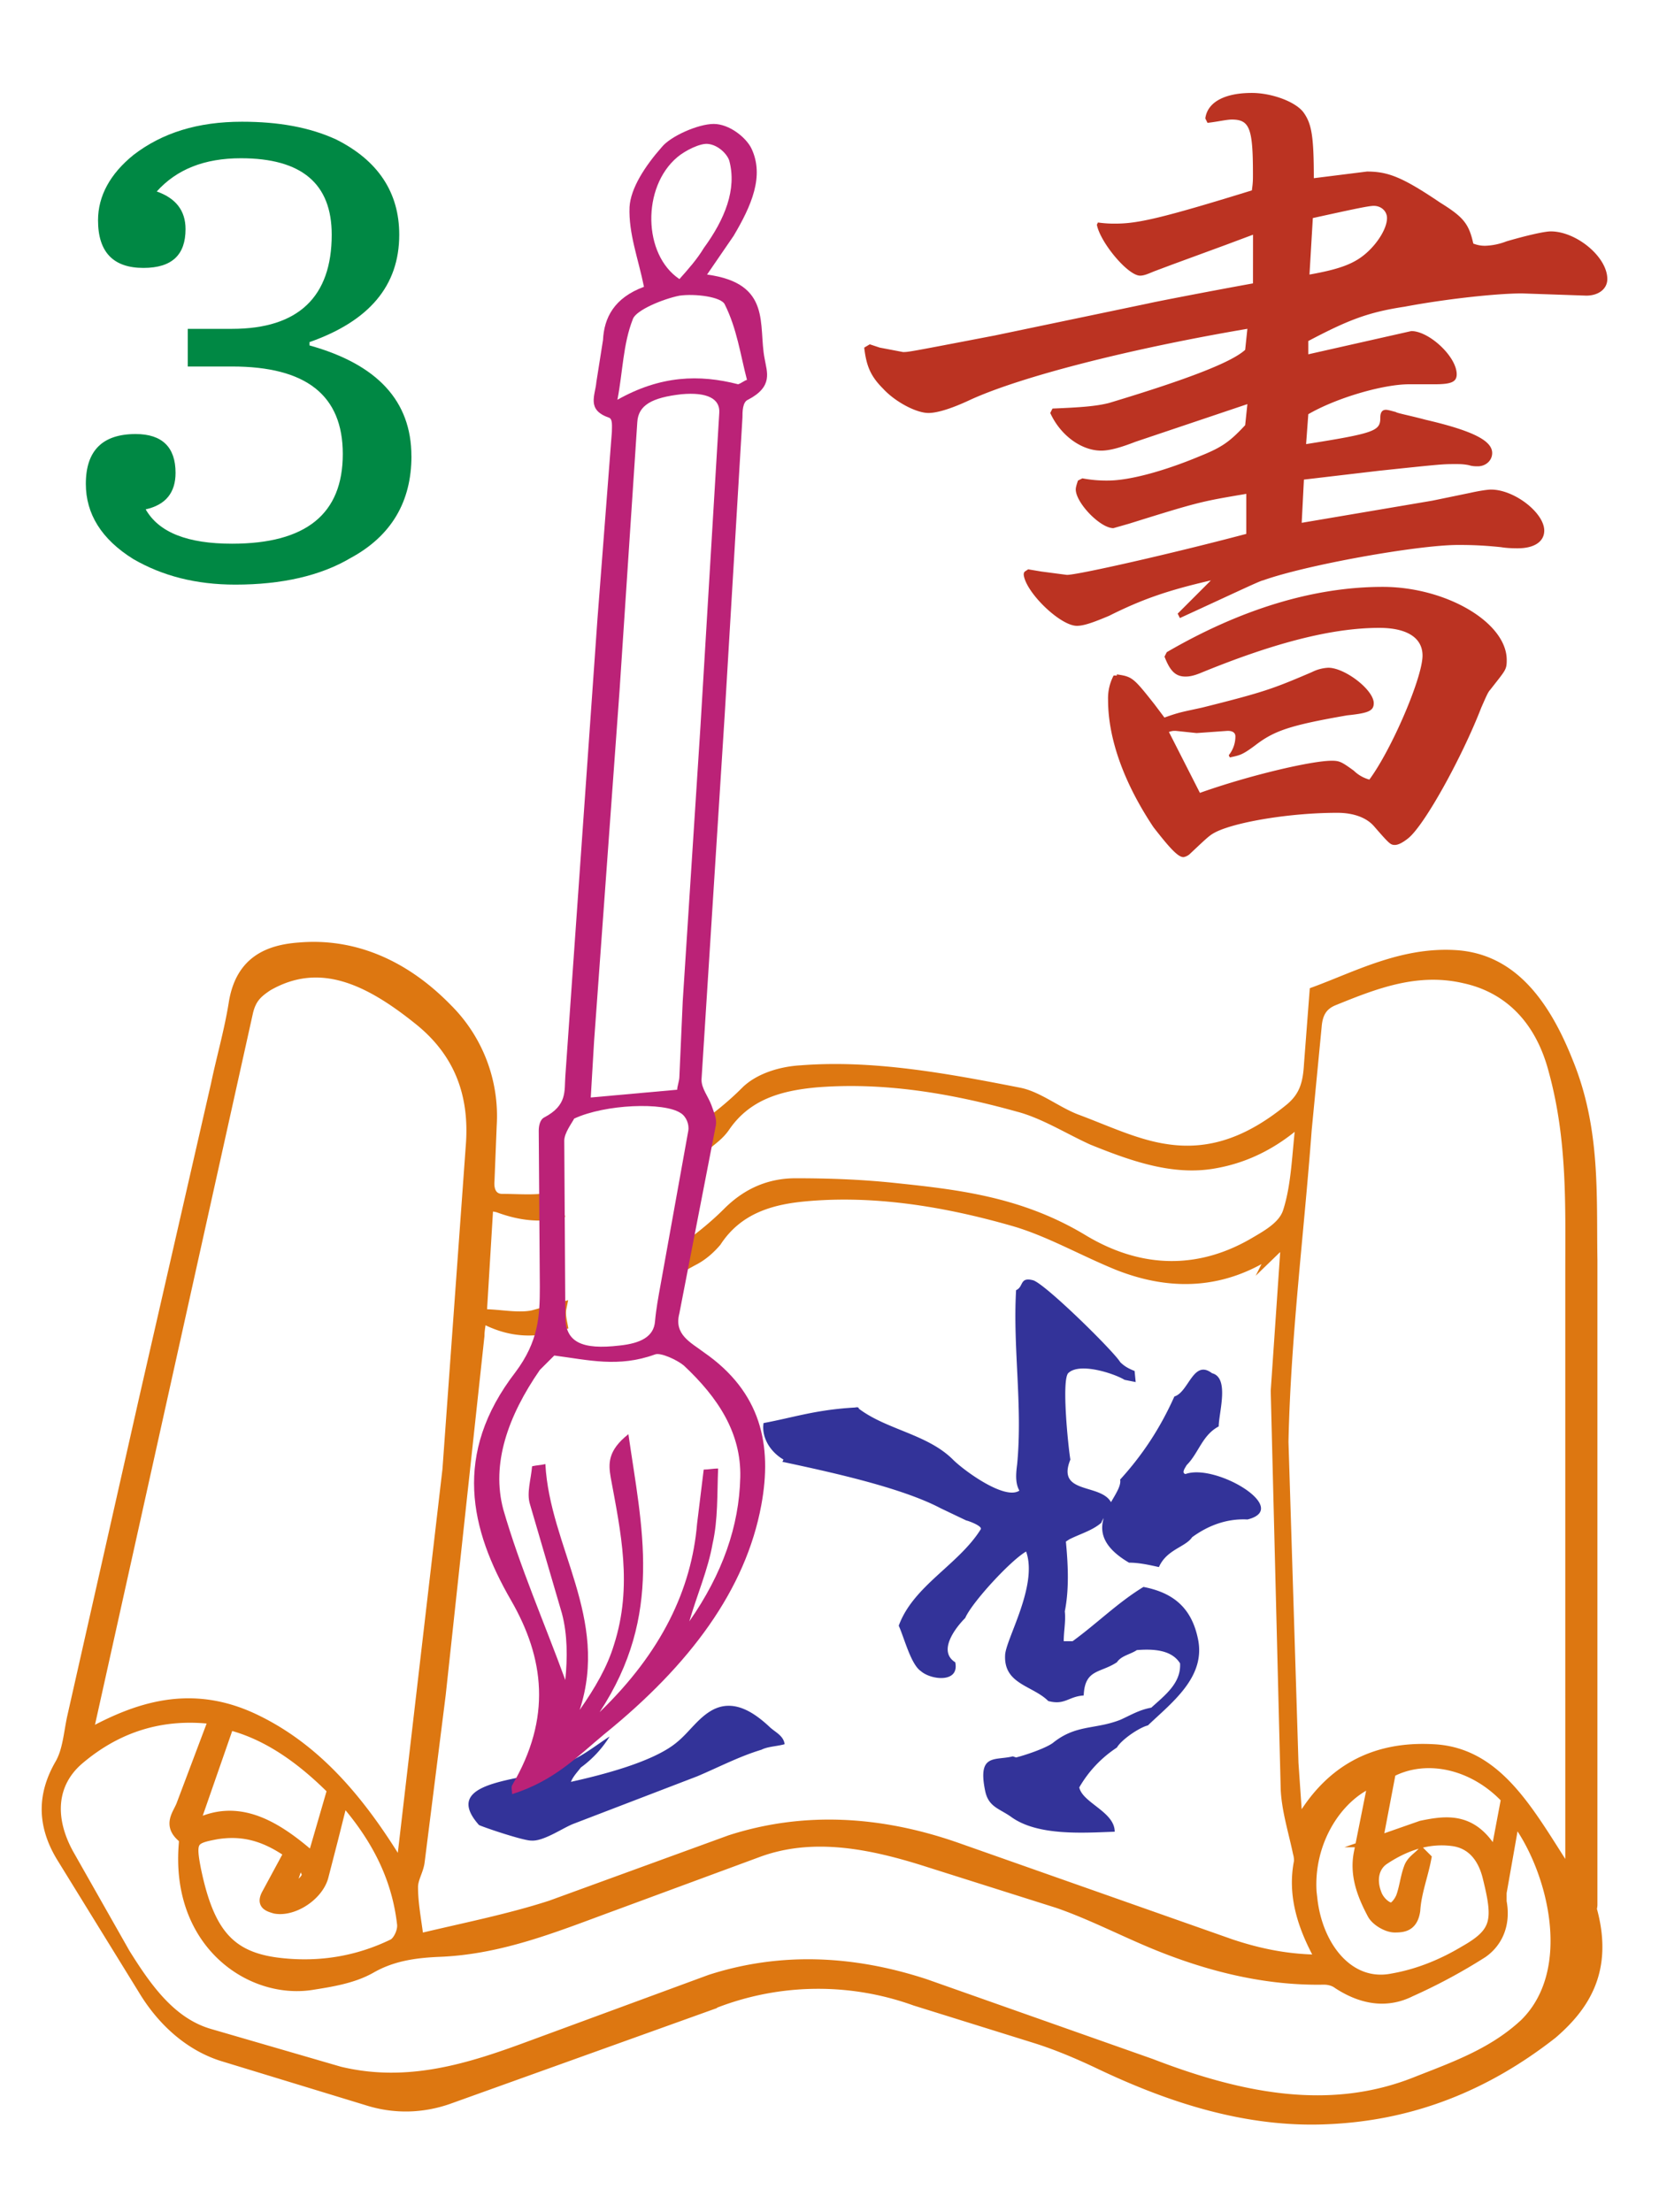 <svg xmlns="http://www.w3.org/2000/svg" width="150" height="200" viewBox="0 0 39.7 52.9"><path d="M29.985 5.599l-.636.238-1.299.477-.424.159c-.133.053-.239.106-.344.106-.291 0-.954-.795-1.034-1.219l.026-.053a2.7 2.7 0 0 0 .424.027c.53 0 1.113-.132 3.259-.795.026-.185.026-.238.026-.397 0-1.086-.079-1.298-.504-1.298-.132 0-.344.053-.583.079l-.053-.106c.053-.398.477-.61 1.113-.61.477 0 1.06.212 1.245.477s.239.556.239 1.563l1.272-.159c.504 0 .848.133 1.749.742.556.345.689.503.795.981a.74.74 0 0 0 .291.053 1.54 1.54 0 0 0 .504-.106c.451-.132.901-.238 1.06-.238.609 0 1.352.609 1.352 1.14 0 .239-.212.397-.504.397l-1.537-.053c-.609 0-1.828.133-2.809.318-.874.132-1.351.318-2.305.821v.318l2.465-.556c.424 0 1.086.61 1.086 1.034 0 .185-.133.239-.53.239h-.61c-.61 0-1.723.318-2.411.716l-.053.716c1.669-.265 1.776-.318 1.776-.636 0-.133.053-.185.133-.185.053 0 .133.026.239.053.026.027.318.08.715.186 1.139.265 1.59.503 1.59.795 0 .185-.159.318-.344.318-.053 0-.133 0-.212-.027-.133-.026-.212-.026-.318-.026-.318 0-.318 0-1.829.159l-1.802.212-.053 1.034 3.127-.53.901-.186c.239-.053.424-.079.504-.079.556 0 1.272.556 1.272.981 0 .265-.239.424-.636.424-.053 0-.239 0-.397-.027-.504-.053-.822-.053-1.034-.053-.954 0-3.631.477-4.664.848-.053 0-.716.318-1.988.901l-.053-.106.795-.795c-1.034.239-1.643.45-2.438.848-.318.133-.583.239-.769.239-.398 0-1.219-.795-1.272-1.219 0-.027 0-.053.026-.08l.08-.053.318.053.609.08c.265 0 2.491-.504 4.293-.981V11.8c-1.086.185-1.113.185-2.809.715l-.371.106c-.318 0-.901-.609-.901-.927 0-.053.026-.133.053-.212l.106-.053a3.08 3.08 0 0 0 .61.053c.53 0 1.378-.239 2.199-.583.53-.212.715-.344 1.086-.742l.053-.504-2.677.901c-.344.133-.609.212-.821.212-.477 0-.98-.371-1.219-.901l.053-.106c.663-.027 1.034-.053 1.352-.133 1.934-.583 2.941-.981 3.259-1.272l.053-.503c-2.809.477-5.406 1.14-6.625 1.696-.45.212-.795.318-1.007.318-.291 0-.795-.265-1.087-.583-.291-.292-.398-.53-.45-.981l.133-.079.239.079.556.106c.133 0 .133 0 2.2-.397l3.684-.769c.106-.027 1.325-.265 2.491-.477zm-3.26 10.521c.371.053.398.079.901.715l.239.318c.371-.133.424-.133.901-.238 1.484-.371 1.696-.451 2.624-.848a.98.98 0 0 1 .397-.106c.397 0 1.087.53 1.087.848 0 .186-.133.239-.636.291-1.378.239-1.749.371-2.199.716-.318.238-.371.238-.609.291l-.026-.053a.71.71 0 0 0 .159-.45c0-.079-.053-.133-.186-.133l-.742.053-.504-.053c-.053 0-.079 0-.159.026l.742 1.458c1.192-.424 2.677-.769 3.154-.769.186 0 .239.027.53.239a.85.85 0 0 0 .371.212c.53-.715 1.272-2.438 1.272-2.968 0-.424-.371-.662-1.034-.662-1.113 0-2.491.345-4.293 1.086-.133.053-.239.079-.344.079-.239 0-.371-.133-.503-.477l.053-.106c1.776-1.033 3.524-1.563 5.168-1.563 1.511 0 2.968.848 2.968 1.749 0 .239-.026.239-.397.716-.053.053-.106.185-.212.424-.451 1.166-1.352 2.809-1.749 3.127-.133.106-.239.159-.318.159-.106 0-.133-.026-.503-.451-.186-.212-.504-.318-.875-.318-1.113 0-2.385.212-2.889.451-.159.079-.186.106-.636.53-.053.053-.133.079-.159.079-.133 0-.344-.239-.715-.715-.689-1.033-1.087-2.094-1.087-3.047a1.17 1.17 0 0 1 .133-.583h.08zm4.611-9.567c.742-.132 1.086-.265 1.378-.53.265-.239.477-.583.477-.822 0-.159-.132-.292-.318-.292-.132 0-.609.106-1.457.292z" fill="#b32"/><path d="M9.845 10.899c0-1.325-.822-2.2-2.438-2.65v-.08c1.431-.503 2.147-1.351 2.147-2.57 0-1.007-.504-1.775-1.511-2.279-.636-.292-1.378-.424-2.252-.424-1.06 0-1.908.265-2.597.795-.556.45-.848.98-.848 1.563 0 .769.371 1.14 1.087 1.14.689 0 1.007-.318 1.007-.928 0-.45-.239-.742-.689-.901.477-.53 1.14-.795 2.014-.795 1.457 0 2.173.61 2.173 1.829 0 1.484-.795 2.253-2.385 2.253h-1.06v.901h1.06c1.775 0 2.65.689 2.65 2.094 0 1.431-.875 2.146-2.65 2.146-1.06 0-1.749-.265-2.067-.822.477-.106.715-.398.715-.874 0-.61-.318-.928-.954-.928-.795 0-1.193.397-1.193 1.192 0 .716.371 1.325 1.14 1.802.689.397 1.484.609 2.438.609 1.113 0 2.04-.212 2.756-.636.98-.53 1.458-1.351 1.458-2.438z" fill="#084"/><path d="M38.094 45.72c-.026-.053 0-.106 0-.159V30.138c-.026-1.563.079-3.127-.583-4.744-.609-1.537-1.431-2.465-2.677-2.544-1.272-.08-2.358.503-3.365.874l-.132 1.723c-.026.451-.106.768-.451 1.06-.875.716-1.829 1.166-2.994.981-.716-.106-1.431-.451-2.146-.716-.477-.185-.928-.556-1.378-.636-1.749-.344-3.498-.662-5.194-.53-.477.026-1.007.185-1.325.503-.291.292-.583.53-.901.769.026.133.026.291.026.424.132-.106.265-.212.371-.371.53-.768 1.325-.98 2.173-1.06 1.616-.132 3.233.133 4.849.583.61.159 1.193.53 1.776.795.981.397 1.961.742 2.942.556.742-.133 1.431-.477 2.067-1.06-.106.822-.106 1.564-.318 2.226-.106.345-.477.556-.795.742-1.299.769-2.73.795-4.16-.079-1.511-.901-3.021-1.06-4.532-1.219-.769-.079-1.537-.106-2.305-.106-.636 0-1.166.239-1.617.689-.344.345-.715.636-1.086.901 0 .133 0 .265-.053.398l.291-.159c.212-.106.398-.265.556-.45.503-.769 1.272-1.007 2.093-1.087 1.643-.159 3.339.106 5.008.583.848.239 1.669.715 2.518 1.06 1.404.556 2.65.398 3.763-.371a.43.43 0 0 1 .186-.106h.079l-.239 3.498.239 9.54c.026.503.186 1.007.291 1.51a.66.66 0 0 1 .026.212c-.159.795.079 1.564.53 2.359-.769 0-1.458-.133-2.173-.371L22.91 44.21c-1.882-.663-3.71-.742-5.433-.186l-4.293 1.564c-.98.318-2.041.53-3.047.769h-.133c-.053-.424-.133-.822-.133-1.219 0-.212.133-.397.159-.609l.504-4.001.927-8.586c0-.133.026-.239.053-.451.715.398 1.325.371 1.935.186-.026-.133-.053-.265-.026-.397l-.663.186c-.371.079-.795-.026-1.245-.026l.159-2.624c.106.026.185.026.265.053.504.186.98.239 1.431.133-.026-.133-.026-.265-.026-.398-.398.133-.875.079-1.325.079-.212 0-.345-.159-.318-.451l.053-1.325a3.61 3.61 0 0 0-1.06-2.782c-1.06-1.087-2.279-1.563-3.525-1.458-.742.053-1.405.318-1.564 1.325-.106.663-.291 1.298-.424 1.935l-1.722 7.526-1.723 7.632c-.08.371-.106.795-.291 1.113-.398.689-.45 1.404.026 2.2l1.961 3.18c.477.795 1.139 1.352 1.881 1.59l3.471 1.06c.663.212 1.325.185 1.935-.026l6.201-2.226a6.85 6.85 0 0 1 4.982-.132l2.889.901c.504.159 1.007.371 1.511.61 1.776.848 3.578 1.404 5.433 1.325 2.041-.08 3.816-.795 5.406-2.041.769-.662 1.325-1.51.954-2.915zm-6.704-.291c-.159-1.272.556-2.464 1.484-2.835l-.344 1.722c-.106.53.079 1.007.318 1.457.08.159.344.318.53.318.212 0 .424-.026.477-.397.026-.424.185-.822.265-1.246l-.106-.106c-.106.106-.239.185-.291.344-.079.212-.106.477-.185.689-.053.133-.185.291-.265.265-.133-.026-.291-.186-.344-.344-.133-.344-.053-.662.185-.822.477-.318 1.034-.53 1.643-.451.424.053.716.345.848.848.265 1.06.239 1.352-.556 1.802-.53.318-1.113.556-1.722.662-1.034.212-1.802-.742-1.934-1.908zm1.564-1.378l.318-1.669c.848-.45 1.987-.212 2.782.636l-.265 1.404c-.504-.954-1.139-.875-1.776-.742l-1.06.371zM5.923 24.202c.08-.344.239-.477.477-.636 1.245-.716 2.411-.159 3.604.795 1.007.795 1.378 1.829 1.272 3.074l-.556 7.712-1.113 9.566c-.954-1.59-2.014-2.862-3.498-3.577-1.537-.742-2.835-.291-4.028.371zM4.624 43.68l.848-2.438c.954.239 1.775.848 2.491 1.564l-.477 1.643c-.875-.769-1.802-1.352-2.862-.769zm2.73 1.192c-.053.133-.185.212-.291.318-.026-.026-.053-.079-.106-.106l.212-.636c.106.212.212.371.185.424zm-2.2-1.007c.636-.106 1.166.026 1.775.45l-.53.981c-.133.239 0 .291.185.344.424.079 1.007-.291 1.14-.742l.239-.927.239-.954c.795.901 1.299 1.855 1.431 2.995.026.185-.106.45-.239.504-.822.397-1.723.556-2.676.45-1.219-.132-1.723-.715-2.041-2.252-.133-.689-.08-.742.477-.848zm31.27 4.611c-.742.663-1.643.981-2.517 1.325-2.041.822-4.161.424-6.36-.424l-5.406-1.908c-1.776-.583-3.498-.636-5.141-.106l-4.319 1.59c-1.431.53-2.915 1.007-4.558.61l-3.1-.901c-.928-.265-1.511-1.086-2.04-1.934L1.63 44.342c-.477-.874-.398-1.696.239-2.252.928-.795 2.014-1.139 3.26-.98l-.769 2.04c-.08.239-.371.504.053.822v.106c-.212 2.385 1.564 3.604 3.021 3.392.504-.079 1.007-.159 1.431-.397.504-.291 1.034-.371 1.616-.398 1.511-.053 2.836-.609 4.214-1.113l3.445-1.272c1.299-.477 2.676-.212 4.081.239l3.1.981c.769.265 1.537.663 2.306.981 1.351.556 2.703.874 4.054.848.106 0 .239.026.344.106.61.397 1.193.45 1.723.185a13.43 13.43 0 0 0 1.723-.927c.344-.239.556-.662.45-1.219v-.212l.318-1.802c.901 1.14 1.616 3.71.185 5.009zm1.166-3.975c0 .106 0 .186-.026.371-.927-1.404-1.669-2.941-3.259-3.021-1.404-.079-2.518.477-3.259 1.855l-.106-1.537-.239-7.685c.053-2.518.371-4.982.556-7.473l.238-2.465c.026-.344.159-.53.424-.636.98-.398 1.988-.795 3.127-.53.98.212 1.802.901 2.146 2.226.45 1.643.398 3.233.398 4.823z" fill="#d71" stroke="#d71" stroke-miterlimit="10" stroke-width=".265"/><path d="M20.445 33.663c.026 0 .106-.026.106.026.663.504 1.643.61 2.253 1.219.265.265 1.245.98 1.59.742-.106-.185-.08-.424-.053-.636.133-1.404-.106-2.782-.026-4.16.185-.079.08-.318.398-.239.265.053 1.935 1.696 2.094 1.961.106.106.212.159.344.212l.026.265-.265-.053c-.265-.159-1.087-.424-1.351-.159-.159.186 0 1.749.053 2.067-.345.848.742.556.98 1.034-.026.212-.185.318-.239.477-.212.186-.504.265-.768.398l-.08.053c.053.556.08 1.139-.026 1.669.026.239-.026.477-.026.715h.212c.583-.424 1.086-.928 1.696-1.299.689.133 1.139.477 1.299 1.219.212.927-.609 1.537-1.192 2.094-.212.053-.636.344-.742.53a2.82 2.82 0 0 0-.901.954c.079.371.848.583.848 1.06-.742.026-1.828.106-2.465-.345-.291-.212-.556-.239-.636-.636-.185-.901.239-.715.662-.822l.08.026c.212-.053.689-.212.875-.344.556-.451 1.007-.318 1.617-.556.239-.106.45-.239.742-.291.318-.291.716-.583.689-1.06-.212-.344-.689-.344-1.034-.318-.159.106-.371.133-.477.291-.398.265-.769.159-.795.795-.371.026-.45.239-.848.133-.371-.371-1.06-.398-1.033-1.086 0-.371.795-1.669.503-2.491-.371.212-1.298 1.219-1.457 1.59-.239.239-.663.795-.239 1.06.106.504-.583.424-.822.212-.239-.159-.398-.795-.53-1.087.345-.954 1.431-1.457 1.961-2.306.053-.08-.318-.212-.345-.212l-.61-.291c-.954-.504-2.676-.874-3.79-1.113l.026-.053c-.318-.185-.53-.53-.477-.874.715-.133 1.245-.318 2.173-.371zm7.659-.265c.345-.106.451-.901.901-.556.424.106.159.954.159 1.272-.398.212-.477.636-.769.928-.026.053-.133.185-.026.212.716-.265 2.544.822 1.484 1.087-.477-.026-.927.133-1.325.424-.159.239-.609.291-.795.715-.239-.053-.477-.106-.716-.106-1.352-.795-.133-1.564-.212-1.988.53-.583.954-1.219 1.298-1.988zM13.45 42.196c.424-.133.768-.424 1.139-.663a2.62 2.62 0 0 1-.689.742c-.08.106-.185.212-.238.344.715-.159 1.987-.477 2.544-.954.291-.238.504-.583.848-.768.503-.265.98.053 1.351.397.133.133.345.212.371.424-.185.053-.398.053-.556.133-.53.159-1.034.424-1.537.636l-2.968 1.139c-.265.106-.715.424-1.007.398-.185 0-1.06-.291-1.245-.371-1.06-1.193 1.537-1.033 1.988-1.458z" fill="#339"/><path d="M15.41 6.845c-.133-.663-.371-1.272-.345-1.908.026-.45.371-.98.769-1.431.212-.265.875-.557 1.245-.557s.769.318.901.583c.318.663 0 1.378-.424 2.094l-.636.927c1.564.212 1.219 1.219 1.378 2.014.053.318.212.663-.398.981-.133.053-.133.292-.133.424l-.424 7.102-.556 8.745c0 .212.159.397.238.61.053.159.133.318.106.477l-.874 4.505c-.133.504.265.689.583.928 1.378.954 1.643 2.226 1.378 3.657-.371 2.014-1.696 3.816-3.763 5.486-.636.53-1.192 1.113-2.2 1.431 0-.079-.026-.159 0-.212.954-1.616.769-3.047-.026-4.426-.98-1.696-1.405-3.498.106-5.459.556-.742.583-1.352.583-2.041l-.026-3.737c0-.106.026-.265.133-.318.556-.291.477-.636.503-.98l.769-10.945.345-4.478c0-.133.026-.318-.08-.344-.53-.186-.318-.53-.291-.848l.159-1.007c.026-.53.265-1.007.98-1.272zm.795 19.213c0-.08.053-.212.053-.318l.08-1.802.424-6.572.45-7.5c.026-.344-.291-.504-.901-.45-.715.08-1.034.265-1.06.663l-.424 6.413-.61 8.4-.08 1.352 2.067-.186zm-2.941 6.36l-.345.344c-.769 1.113-1.166 2.252-.875 3.339.398 1.378.98 2.703 1.484 4.081.053-.53.053-1.087-.08-1.59l-.768-2.623c-.08-.265.026-.583.053-.901.106-.026.212-.026.318-.053.106 1.987 1.537 3.684.821 5.883.371-.53.663-1.034.822-1.563.45-1.404.159-2.703-.08-4.002-.053-.318-.08-.636.424-1.033.318 2.226.848 4.319-.689 6.651 1.484-1.431 2.2-2.941 2.332-4.505l.159-1.299c.106 0 .239-.026.345-.026-.026.61 0 1.219-.133 1.802-.106.609-.371 1.219-.556 1.855.795-1.139 1.192-2.279 1.219-3.445.026-1.06-.53-1.908-1.351-2.676-.159-.133-.556-.318-.689-.265-.875.318-1.59.133-2.412.026zm.477-5.671c-.053.106-.238.344-.238.53l.026 4.213c0 .61.397.795 1.298.689.504-.053.822-.212.848-.583.026-.291.08-.583.133-.874l.663-3.683c.026-.159-.053-.345-.185-.424-.398-.265-1.802-.212-2.544.133zm3.922-17.569c.08-.026.133-.079.212-.106-.159-.609-.239-1.219-.53-1.802-.08-.186-.715-.265-1.086-.212-.398.08-1.034.345-1.113.556-.239.609-.239 1.246-.371 1.935 1.034-.583 1.961-.61 2.889-.371zm-1.404-2.517c.212-.238.424-.477.583-.742.503-.689.795-1.405.609-2.094-.053-.159-.265-.371-.503-.397-.185-.027-.556.159-.742.318-.848.715-.822 2.332.053 2.915z" fill="#b27"/></svg>